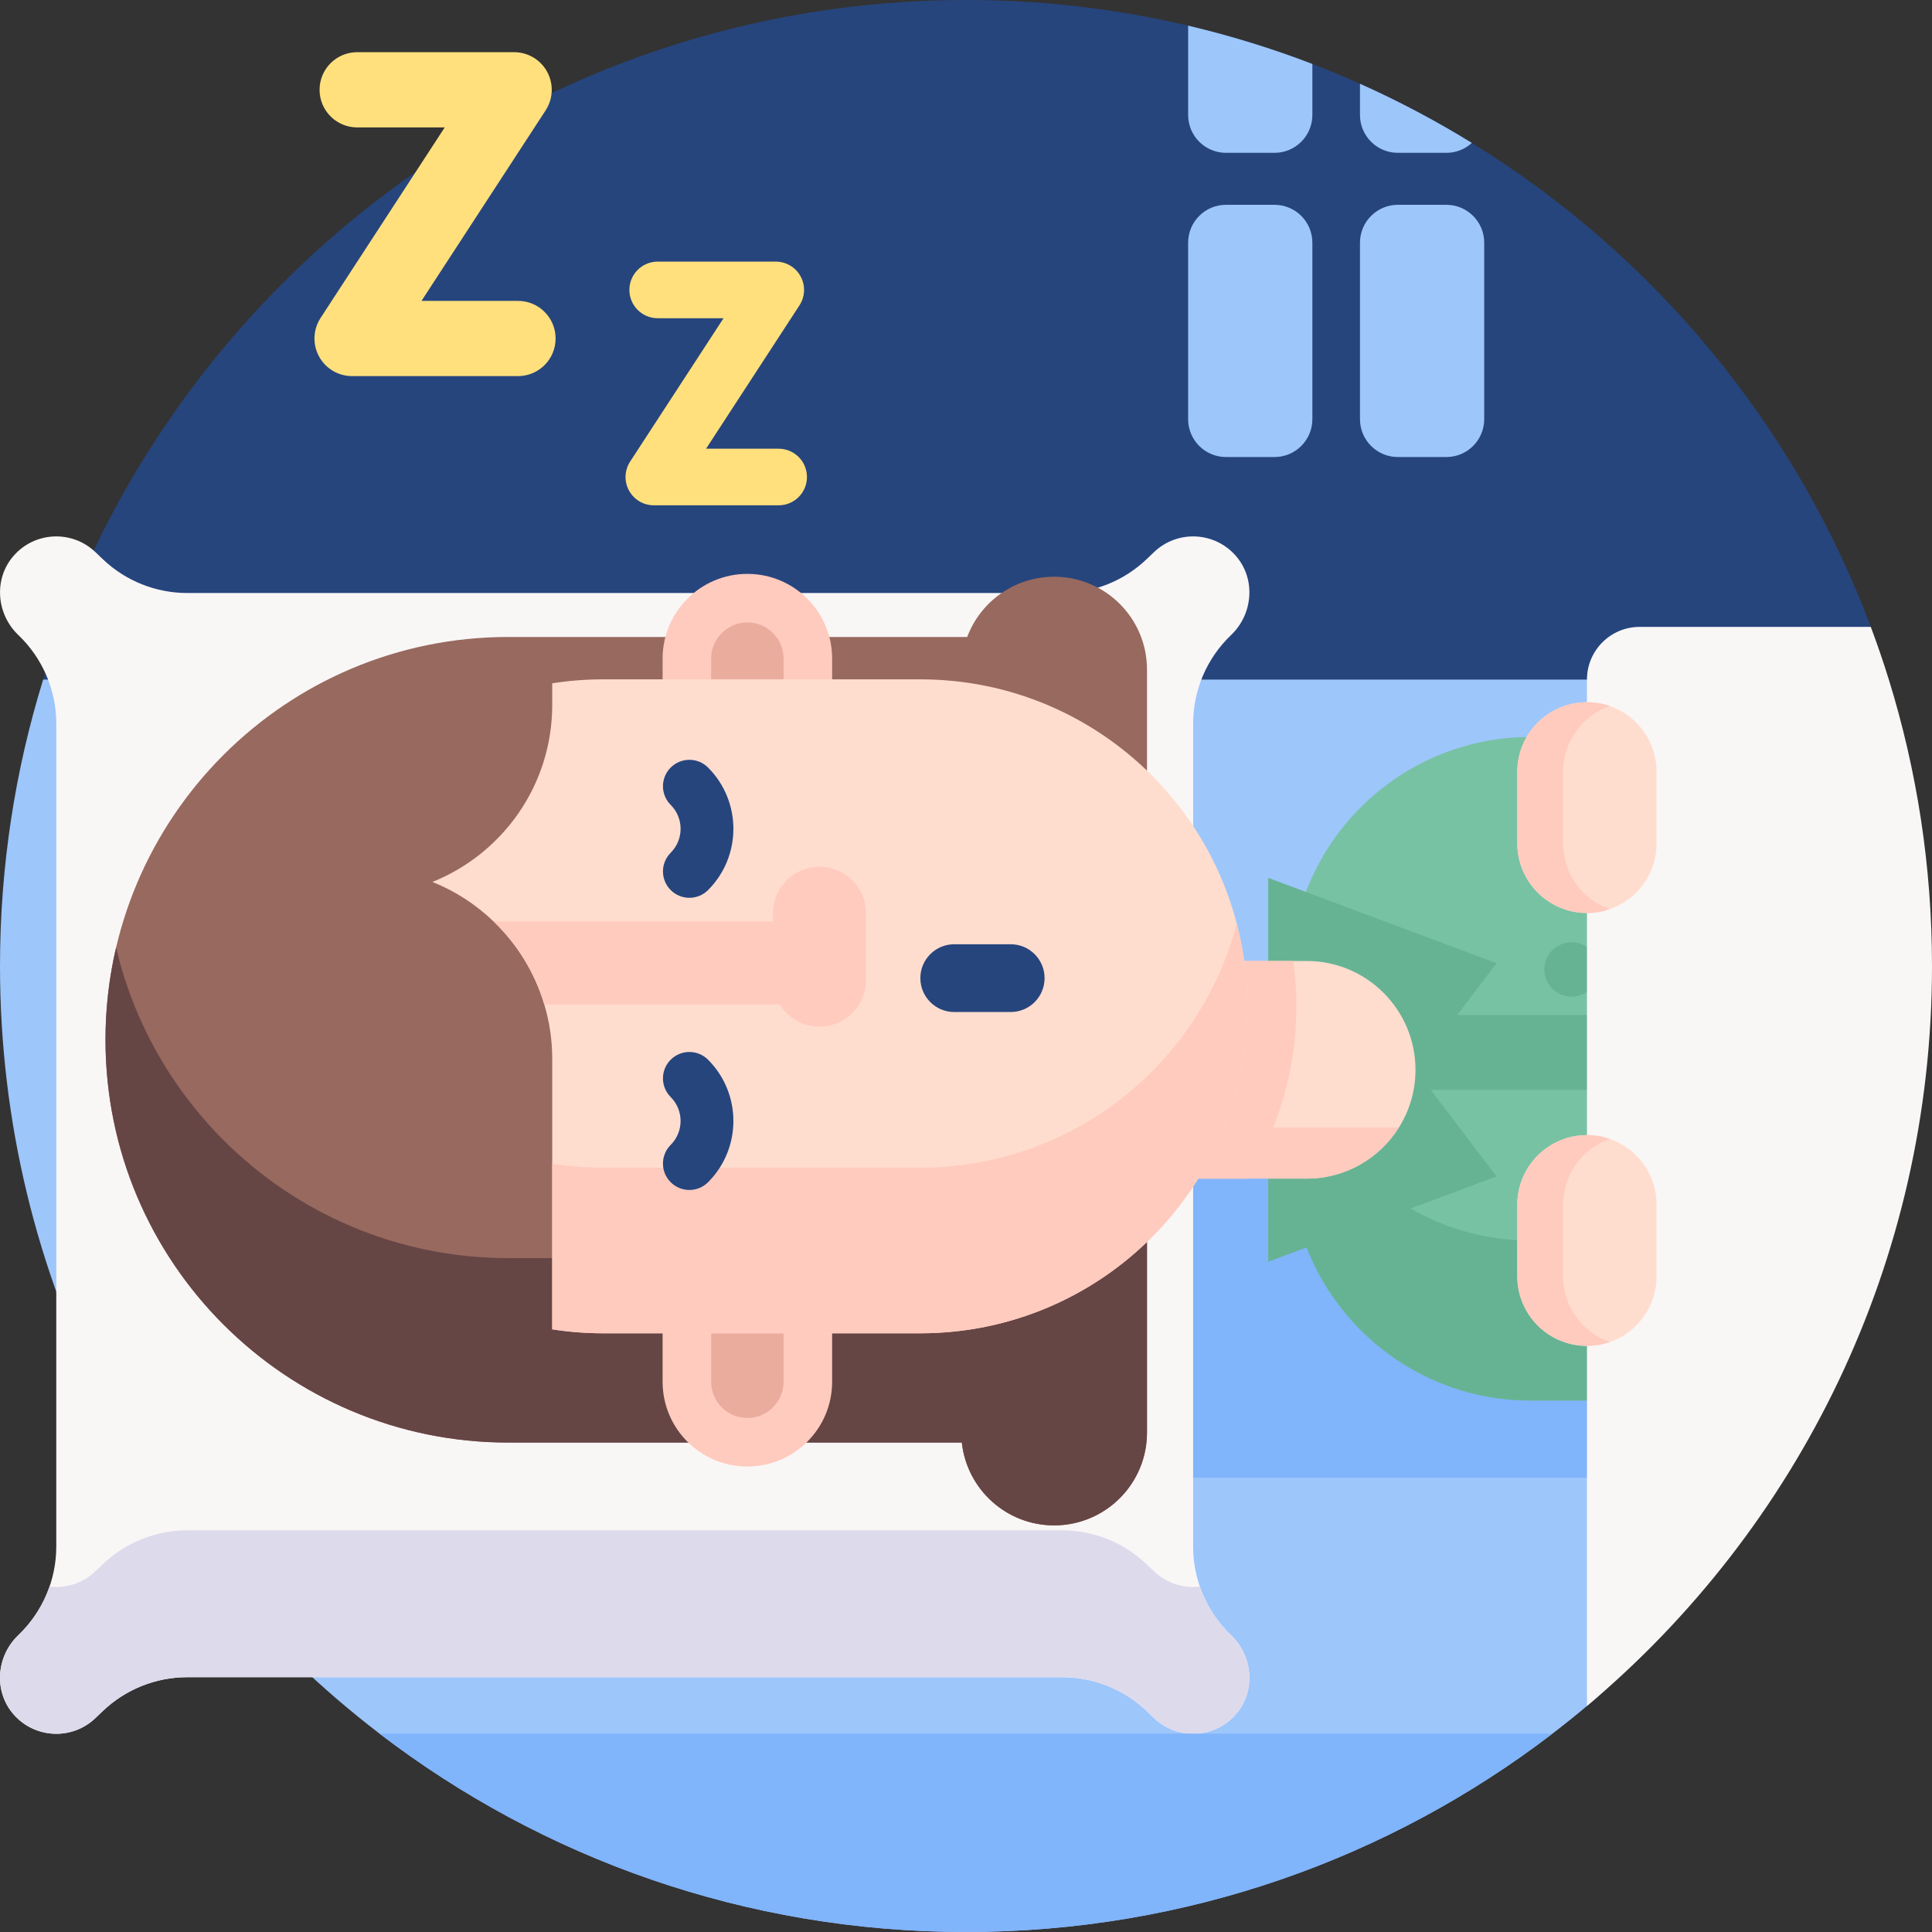 <svg id="Capa_1" enable-background="new 0 0 512 512" height="512" viewBox="0 0 512 512" width="512" xmlns="http://www.w3.org/2000/svg"><rect x="0" y="0" width="512" height="512" fill="#333333" stroke="none"/><g><path d="m50.107 251.104c0-26.43-46.097-47.024-38.667-71.004 32.34-104.32 129.61-180.1 244.56-180.1 20.26 0 39.97 2.35 58.87 6.8 11.28 2.66 22.27 6.06 32.92 10.15 4.26 1.64 8.47 3.39 12.62 5.25 10.26 4.58 20.16 9.83 29.65 15.68 48.08 29.6 85.63 74.66 105.72 128.25 1.72 4.6-42.763 24.445-41.303 29.165" fill="#26457d"/><path d="m472.567 256c0 78.716 3.899 149.143-52.006 196.102-2.993 2.514-6.044 4.961-9.152 7.338-43.089 32.97-96.959 52.56-155.409 52.56s-112.32-19.59-155.41-52.56c-61.15-46.78-100.59-120.51-100.59-203.44 0-26.43 4.01-51.92 11.44-75.9h449.687c7.43 23.98 11.44 49.47 11.44 75.9z" fill="#9dc6fb"/><path d="m305.836 301.84h159.614v89.758h-159.614z" fill="#80b4fb"/><g><path d="m316.196 409.865v-218.102c0-8.864 3.63-17.341 10.044-23.458l.004-.004c5.845-5.575 6.589-14.864 1.293-20.963-5.653-6.512-15.525-6.919-21.693-1.037l-1.99 1.898c-6.029 5.749-14.04 8.957-22.371 8.957h-231.857c-8.331 0-16.342-3.207-22.371-8.957l-1.99-1.898c-6.168-5.883-16.044-5.475-21.695 1.039-5.293 6.101-4.546 15.39 1.299 20.964 6.414 6.117 10.044 14.594 10.044 23.458v218.103c0 8.864-3.63 17.341-10.044 23.458l-.013.012c-5.807 5.538-6.58 14.748-1.372 20.853 2.997 3.513 7.21 5.284 11.431 5.284 3.72 0 7.445-1.375 10.35-4.145l1.991-1.898c6.029-5.749 14.04-8.957 22.37-8.957h231.857c8.331 0 16.342 3.207 22.37 8.957l1.991 1.898c2.904 2.77 6.629 4.145 10.35 4.145 4.223 0 8.439-1.773 11.435-5.289 5.204-6.106 4.427-15.314-1.379-20.85l-.011-.01c-6.414-6.117-10.043-14.594-10.043-23.458z" fill="#f9f6f6"/><path d="m327.626 454.182c-3 3.52-7.21 5.29-11.44 5.29-3.72 0-7.44-1.37-10.35-4.14l-1.99-1.9c-6.02-5.75-14.04-8.96-22.37-8.96h-231.85c-8.33 0-16.34 3.21-22.37 8.96l-1.99 1.9c-2.91 2.77-6.63 4.14-10.35 4.14-4.22 0-8.44-1.77-11.43-5.28-5.21-6.11-4.44-15.32 1.37-20.85l.01-.02c3.78-3.6 6.59-8.03 8.26-12.87.59.07 1.19.11 1.79.11 3.72 0 7.44-1.37 10.35-4.14l1.99-1.9c6.03-5.75 14.04-8.96 22.37-8.96h231.85c8.33 0 16.35 3.21 22.37 8.96l1.99 1.9c2.91 2.77 6.63 4.14 10.35 4.14.6 0 1.2-.04 1.79-.11 1.67 4.84 4.48 9.27 8.26 12.87l.01.01c5.81 5.54 6.58 14.75 1.38 20.85z" fill="#dddaec"/><g><path d="m256.318 168.803h-121.614c-58.954 0-106.746 47.792-106.746 106.746 0 58.954 47.792 106.746 106.746 106.746h120.193c1.327 12.339 11.771 21.948 24.463 21.948 13.591 0 24.608-11.017 24.608-24.608v-202.186c0-13.591-11.017-24.608-24.608-24.608-10.548 0-19.541 6.638-23.042 15.962z" fill="#98695e"/><path d="m279.355 316.779c6.8 0 12.95-2.75 17.41-7.2 4.45-4.45 7.2-10.61 7.2-17.4v87.456c0 6.79-2.75 12.95-7.2 17.4-4.46 4.45-10.61 7.21-17.41 7.21-12.69 0-23.13-9.61-24.46-21.95h-120.19c-29.48 0-56.16-11.95-75.48-31.27-19.32-19.31-31.27-46-31.27-75.48 0-8.41.97-16.59 2.81-24.44 4.61 19.66 14.65 37.23 28.46 51.04 19.32 19.32 46 31.27 75.48 31.27h120.19c1.33 12.329 11.77-16.636 24.46-16.636z" fill="#664545"/><path d="m341.921 259.034v48.383c0 35.202 28.537 63.74 63.74 63.74h48.816v-175.862h-48.816c-35.203 0-63.74 28.537-63.74 63.739z" fill="#78c2a4"/><g fill="#66b394"><path d="m360.797 268.987h107.647v19.856h-107.647z"/><path d="m341.919 265.006c0 35.2 28.534 63.742 63.742 63.742h62.781v42.41h-62.781c-35.208 0-63.742-28.534-63.742-63.742z"/><path d="m336.092 334.376 60.522-22.613-21.5-28.254 21.5-28.253-60.522-22.613"/></g><path d="m270.756 254.669h75.518c7.967 0 15.177 3.231 20.389 8.451 5.22 5.212 8.451 12.422 8.451 20.389 0 5.612-1.598 10.849-4.379 15.27-5.093 8.145-14.148 13.57-24.461 13.57h-75.518z" fill="#ffddce"/><path d="m270.756 254.669h71.972c.553 3.928.833 7.933.833 12.014 0 16.758-4.761 32.411-13.009 45.666h-59.797v-57.68z" fill="#ffcbbe"/><path d="m300.072 298.78h70.663c-5.093 8.145-14.148 13.57-24.461 13.57h-46.202z" fill="#ffcbbe"/><path d="m220.524 174.547v191.636c0 12.407-10.058 22.464-22.464 22.464-12.407 0-22.464-10.058-22.464-22.464v-191.636c0-12.407 10.058-22.464 22.464-22.464 12.406 0 22.464 10.058 22.464 22.464z" fill="#ffcbbe"/><path d="m207.656 366.183c0 5.292-4.305 9.597-9.597 9.597s-9.597-4.305-9.597-9.597v-191.635c0-5.292 4.305-9.597 9.597-9.597s9.597 4.305 9.597 9.597z" fill="#eaac9d"/><path d="m159.845 180.034h84.06c47.85 0 86.65 38.79 86.65 86.65 0 47.85-38.8 86.65-86.65 86.65h-84.06c-4.59 0-9.1-.36-13.5-1.05v-71.66c0-5.01-.73-9.85-2.1-14.42-2.52-8.49-7.22-16.05-13.45-22.01-4.64-4.46-10.13-8.04-16.2-10.47 18.6-7.46 31.75-25.64 31.75-46.91v-5.73c4.4-.69 8.91-1.05 13.5-1.05z" fill="#ffddce"/><path d="m327.745 244.734c1.84 7.01 2.81 14.37 2.81 21.95 0 47.85-38.8 86.65-86.65 86.65h-84.06c-4.59 0-9.1-.36-13.5-1.05v-43.89c4.4.69 8.91 1.05 13.5 1.05h84.06c40.27 0 74.13-27.48 83.84-64.71z" fill="#ffcbbe"/><path d="m130.795 244.194h90.19v22.01h-76.74c-2.52-8.49-7.22-16.05-13.45-22.01z" fill="#ffcbbe"/><path d="m204.834 242.021v17.727c0 6.808 5.519 12.327 12.327 12.327 6.808 0 12.327-5.519 12.327-12.327v-17.727c0-6.808-5.519-12.327-12.327-12.327-6.808-.001-12.327 5.519-12.327 12.327z" fill="#ffcbbe"/><path d="m194.356 297.069c0 5.881-2.238 11.76-6.715 16.236-2.734 2.734-7.166 2.734-9.899 0-2.734-2.733-2.734-7.166 0-9.899 3.494-3.495 3.494-9.18 0-12.674-2.734-2.734-2.733-7.167 0-9.899 2.734-2.734 7.166-2.733 9.899 0 4.476 4.475 6.715 10.356 6.715 16.236z" fill="#26457d"/><path d="m194.356 219.644c0 5.88-2.238 11.76-6.714 16.237-2.734 2.733-7.166 2.734-9.899 0-2.734-2.733-2.734-7.165 0-9.899 3.494-3.494 3.494-9.18 0-12.674-2.734-2.733-2.734-7.166 0-9.899 2.734-2.734 7.166-2.734 9.899 0 4.476 4.475 6.714 10.355 6.714 16.235z" fill="#26457d"/><path d="m276.826 259.217c0 4.959-4.02 8.979-8.979 8.979h-14.964c-4.959 0-8.979-4.02-8.979-8.979 0-4.959 4.02-8.979 8.979-8.979h14.964c4.96 0 8.979 4.02 8.979 8.979z" fill="#26457d"/><circle cx="416.456" cy="256.919" fill="#66b394" r="7.205"/></g></g><path d="m512 256c0 78.72-35.54 149.15-91.44 196.1v-271.994c0-7.719 6.257-13.976 13.976-13.976h61.244c1.72 4.6 3.32 9.25 4.78 13.97 7.43 23.98 11.44 49.47 11.44 75.9z" fill="#f9f6f6"/><g><path d="m420.557 241.954c-10.193 0-18.456-8.263-18.456-18.456v-18.955c0-10.193 8.263-18.456 18.456-18.456 10.193 0 18.456 8.263 18.456 18.456v18.955c0 10.193-8.263 18.456-18.456 18.456z" fill="#ffddce"/><path d="m426.631 240.923c-1.9.67-3.94 1.03-6.07 1.03-10.19 0-18.46-8.26-18.46-18.46v-18.95c0-10.2 8.27-18.46 18.46-18.46 2.13 0 4.17.36 6.07 1.03-7.22 2.5-12.39 9.36-12.39 17.43v18.95c0 8.07 5.17 14.93 12.39 17.43z" fill="#ffcbbe"/></g><g><path d="m420.557 356.681c-10.193 0-18.456-8.263-18.456-18.456v-18.955c0-10.193 8.263-18.456 18.456-18.456 10.193 0 18.456 8.263 18.456 18.456v18.955c0 10.193-8.263 18.456-18.456 18.456z" fill="#ffddce"/><path d="m426.631 355.65c-1.9.67-3.94 1.03-6.07 1.03-10.19 0-18.46-8.26-18.46-18.46v-18.95c0-10.2 8.27-18.46 18.46-18.46 2.13 0 4.17.36 6.07 1.03-7.22 2.5-12.39 9.36-12.39 17.43v18.95c0 8.07 5.17 14.93 12.39 17.43z" fill="#ffcbbe"/></g><g><path d="m206.352 133.914h-33.077c-2.752 0-5.282-1.507-6.594-3.926s-1.192-5.363.31-7.668l24.753-37.989h-17.451c-4.143 0-7.5-3.358-7.5-7.5s3.357-7.5 7.5-7.5h31.29c2.752 0 5.282 1.507 6.594 3.926s1.192 5.363-.31 7.668l-24.753 37.989h19.238c4.143 0 7.5 3.358 7.5 7.5s-3.358 7.5-7.5 7.5z" fill="#ffe07d"/></g><g><path d="m137.272 99.674h-43.966c-3.658 0-7.021-2.003-8.764-5.219s-1.585-7.128.411-10.192l32.902-50.495h-23.197c-5.506 0-9.969-4.463-9.969-9.969s4.463-9.969 9.969-9.969h41.591c3.658 0 7.021 2.003 8.764 5.219s1.585 7.128-.411 10.192l-32.902 50.495h25.571c5.506 0 9.969 4.463 9.969 9.969s-4.462 9.969-9.968 9.969z" fill="#ffe07d"/></g><g fill="#9dc6fb"><path d="m390.06 37.88c-1.78 1.63-4.15 2.62-6.76 2.62h-12.86c-5.54 0-10.03-4.49-10.03-10.03v-8.27c10.26 4.58 20.16 9.83 29.65 15.68z"/><path d="m347.79 16.95v13.52c0 5.54-4.49 10.03-10.04 10.03h-12.85c-5.54 0-10.03-4.49-10.03-10.03v-23.67c11.28 2.66 22.27 6.06 32.92 10.15z"/><path d="m370.445 121.118h12.852c5.542 0 10.035-4.493 10.035-10.035v-46.771c0-5.542-4.493-10.035-10.035-10.035h-12.852c-5.542 0-10.035 4.493-10.035 10.035v46.771c0 5.543 4.493 10.035 10.035 10.035z"/><path d="m324.902 121.118h12.852c5.542 0 10.035-4.493 10.035-10.035v-46.771c0-5.542-4.493-10.035-10.035-10.035h-12.852c-5.542 0-10.035 4.493-10.035 10.035v46.771c0 5.543 4.493 10.035 10.035 10.035z"/></g><path d="m411.41 459.44c-43.09 32.97-96.96 52.56-155.41 52.56s-112.32-19.59-155.41-52.56z" fill="#80b4fb"/></g></svg>